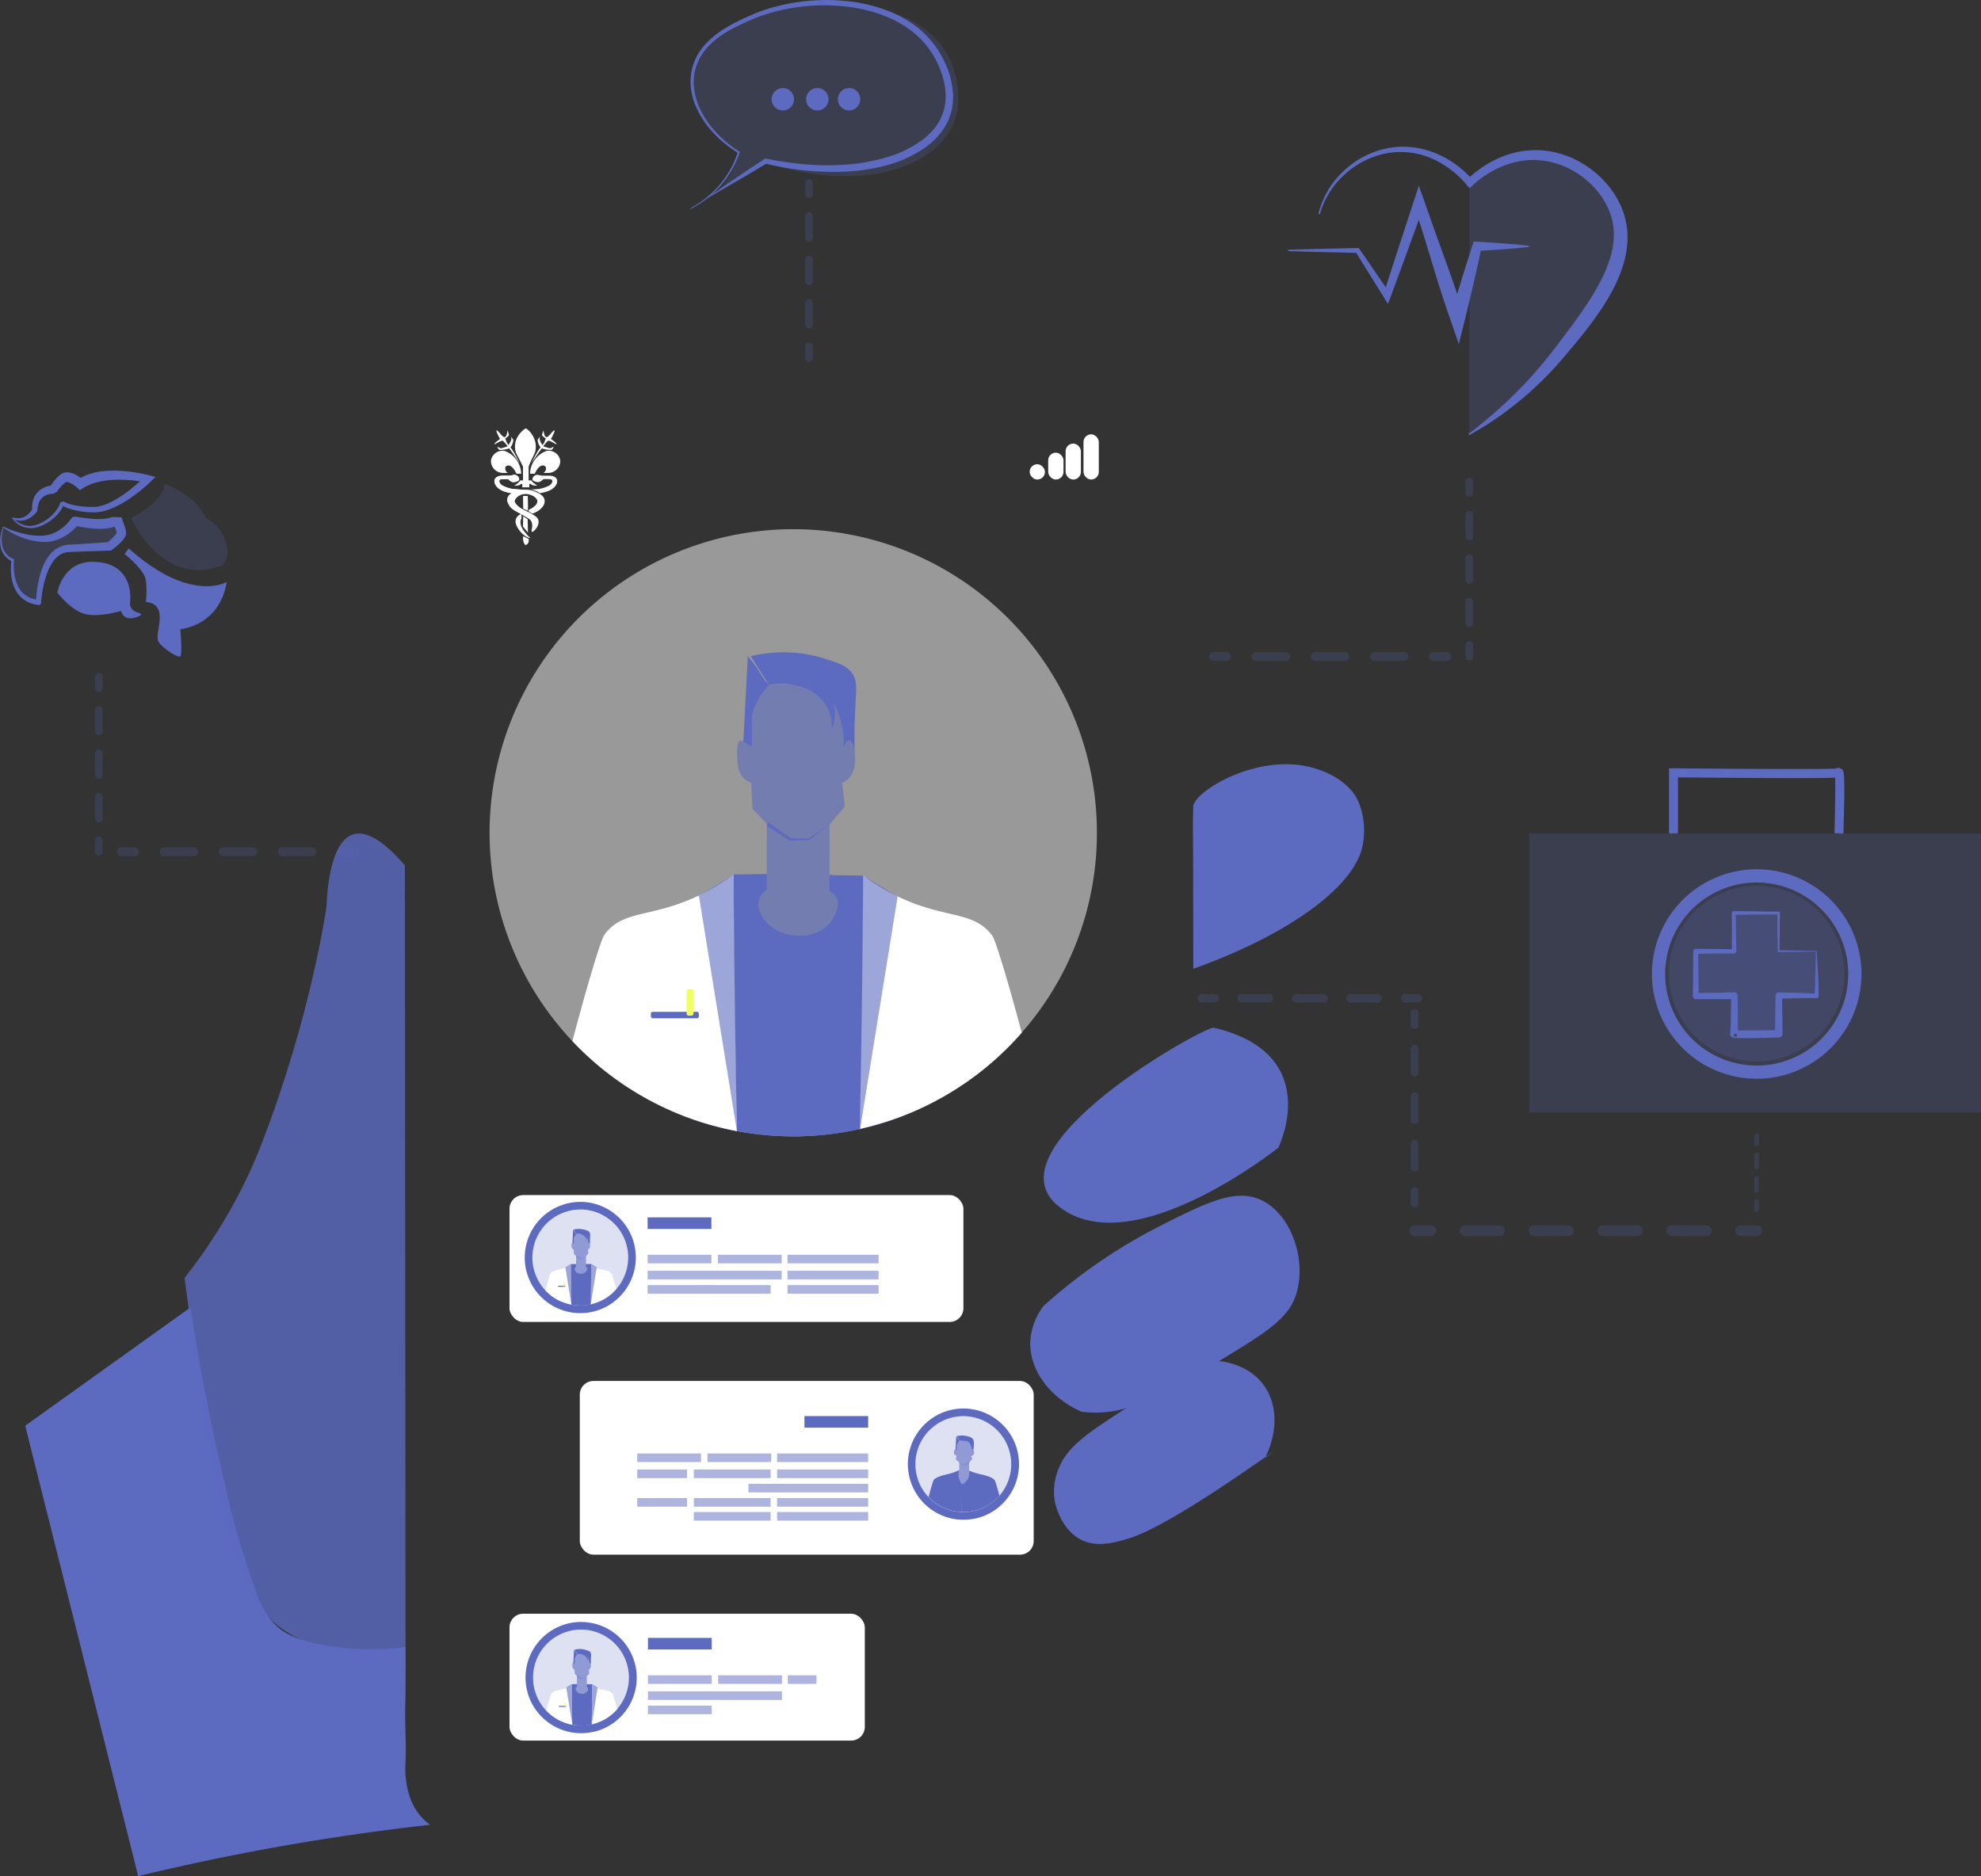 <svg xmlns="http://www.w3.org/2000/svg" viewBox="0 0 1036.33 981.68"><rect x="0" y="0" width="1036.33" height="981.68" fill="#333333" stroke="none"/><defs><style>.cls-1,.cls-19,.cls-2,.cls-22,.cls-3{fill:#5c6bc0;}.cls-2{opacity:0.8;}.cls-3,.cls-4{opacity:0.2;}.cls-10,.cls-11,.cls-12,.cls-13,.cls-14,.cls-15,.cls-16,.cls-21,.cls-5,.cls-6,.cls-7,.cls-8,.cls-9{fill:none;}.cls-10,.cls-11,.cls-12,.cls-13,.cls-14,.cls-15,.cls-16,.cls-5,.cls-6,.cls-7,.cls-8,.cls-9{stroke:#5c6bc0;stroke-linecap:round;stroke-miterlimit:10;}.cls-5,.cls-6{stroke-width:4px;}.cls-6{stroke-dasharray:11.37 11.37;}.cls-7,.cls-8{stroke-width:4.62px;}.cls-8{stroke-dasharray:15.46 15.46;}.cls-10,.cls-9{stroke-width:4.44px;}.cls-10{stroke-dasharray:14.23 14.23;}.cls-11,.cls-12{stroke-width:5.59px;}.cls-12{stroke-dasharray:18.02 18.02;}.cls-13,.cls-14{stroke-width:2.58px;}.cls-14{stroke-dasharray:6.07 6.07;}.cls-15,.cls-16{stroke-width:4.17px;}.cls-16{stroke-dasharray:12.44 12.44;}.cls-17,.cls-18{fill:#fff;}.cls-18,.cls-22,.cls-23{opacity:0.5;}.cls-19{opacity:0.6;}.cls-20{fill:#f1ff61;}</style></defs><g id="Layer_2" data-name="Layer 2"><g id="Layer_2-2" data-name="Layer 2"><path class="cls-1" d="M624.24,506.93c50.69-18.13,85-43.56,88.71-65,2.85-16.31-4.45-26.36-4.45-26.36-6-8.21-15-11.6-18.39-12.8-29.9-10.73-65.3,11.18-65.87,19.05,0,.42-.12,3-.17,6-.06,3.81,0,6.62,0,7.22C624.13,438.81,624.19,457.64,624.24,506.93Z"/><path class="cls-1" d="M225,954.81q-27,3-55.71,7.5c-34.47,5.45-66.86,12.08-97,19.37L13.19,746,99.7,684.07q3.17,21.36,7.52,44.14c3.34,17.35,7,34,10.84,49.79,0,0,2.17,14.92,14.26,50.37,3.21,9.42,6.38,17.75,14.45,24.12,2,1.58,7.76,5.77,24.12,8.57a136.44,136.44,0,0,0,41.27.63c.09,13.29,0,24-.17,31.29-.18,9.53.54,19.07.17,28.59a48.58,48.58,0,0,0,2,17.95,30.45,30.45,0,0,0,5.37,10.14A28.46,28.46,0,0,0,225,954.81Z"/><path class="cls-2" d="M212.16,861.69c-36.13,6.4-55.08-2.73-64.34-9.19-27.53-19.18-35.07-68.69-49-166.93-1-7.24-1.81-13.16-2.29-16.85,21.77-27.8,33.54-52.69,40.21-69.94,26.43-68.33,34.08-124.66,34.08-124.66.67-16.21,4.05-34.5,14-37.56,8.91-2.74,20.09,8.18,27,16.24Q212,657.25,212.16,861.69Z"/><path class="cls-1" d="M635,537.74c-4.47-1.06-119.48,62.81-81.19,93.45s114.9-30.64,114.9-30.64S693.18,551.53,635,537.74Z"/><path class="cls-1" d="M565.77,738.68a58.24,58.24,0,0,0,17.88-.51c9.32-1.76,15.29-5.35,25-10.73,21.21-11.73,18.89-9.07,29.05-15.24,23.91-14.54,35.87-21.81,40.14-34.29,5.89-17.22-1.54-41.6-17.3-49.62-13.63-6.94-29,.64-55,13.88A280.47,280.47,0,0,0,546,683.27a33.27,33.27,0,0,0-7,18.39C538.27,716.47,548.89,731.2,565.77,738.68Z"/><path class="cls-1" d="M565.25,805.49c7.2,3.83,15.26,2.65,25.8-.69,26.11-8.26,92.44-58.51,70.69-41.87h0c6.85-13.41,6.69-28.17-.73-38.3-6.89-9.39-17.74-11.67-21.7-12.25-7.81-1.14-13.91.72-53.88,26.81-18.47,12-28.4,19-32.42,31.4a31.1,31.1,0,0,0-1.28,14.56C551.83,785.77,554.31,799.68,565.25,805.49Z"/><path class="cls-3" d="M362.77,108.3c4.48-2,14.9-7.61,20.62-19.41a37.59,37.59,0,0,0,3.06-9.19c-16.48-10.65-25.65-26.79-23-41.06,3-16.31,20.39-24,30.2-28.4C427.1-4.65,480.23-1.4,496.41,30c.78,1.5,9.7,19.49,1.7,36.08C487,89.21,447.35,100.46,401.48,85.3Z"/><path class="cls-1" d="M361.1,109.22a4.15,4.15,0,0,0,.42-.4,1.57,1.57,0,0,1,.4-.28l1.09-.63c.71-.42,1.42-.86,2.12-1.32q2.08-1.36,4.05-2.91a53.15,53.15,0,0,0,7.19-6.88,51,51,0,0,0,5.68-8.15A49.32,49.32,0,0,0,386,79.54l.21.58a70,70,0,0,1-8.63-6.33,60.94,60.94,0,0,1-7.4-7.75,48.42,48.42,0,0,1-5.61-9.18,34.93,34.93,0,0,1-3.06-10.37,28.34,28.34,0,0,1,5.34-20.7c4.35-5.92,10.5-10.1,16.79-13.46,3.17-1.69,6.4-3.17,9.67-4.59a83.73,83.73,0,0,1,10.13-3.63A103.86,103.86,0,0,1,446,.92a90.93,90.93,0,0,1,10.58,2.14,78,78,0,0,1,10.24,3.56,62.83,62.83,0,0,1,9.57,5.2,49.46,49.46,0,0,1,15.16,15.71,55.27,55.27,0,0,1,4.66,9.94,43.09,43.09,0,0,1,2.3,10.84,30.92,30.92,0,0,1-1.17,11.21,30.1,30.1,0,0,1-5.23,10A39.49,39.49,0,0,1,484,77.2a63.93,63.93,0,0,1-19.82,9.17,99.41,99.41,0,0,1-21.34,3.4,146.44,146.44,0,0,1-42.58-4.23l1-.16c-6.52,3.94-13,7.78-19.7,11.62S368,104.94,361.1,109.22Zm-.35.2c6.37-4.07,12.73-8.33,19.19-12.81s13.26-9,20-13.4l.42-.27.54.11c13.77,2.75,27.85,4.15,41.78,3.08,3.48-.25,6.93-.71,10.35-1.28a101.11,101.11,0,0,0,10.12-2.35,59.65,59.65,0,0,0,18.5-8.66A37.8,37.8,0,0,0,488.93,67a26.19,26.19,0,0,0,4.61-8.65c2-6.28,1.29-13.24-.85-19.67a51.4,51.4,0,0,0-4.21-9.33,45.88,45.88,0,0,0-13.9-14.79,57.84,57.84,0,0,0-9-5.05A76.18,76.18,0,0,0,455.82,6a88.53,88.53,0,0,0-10.2-2.18A101.33,101.33,0,0,0,404.1,6.46a82.08,82.08,0,0,0-9.9,3.42c-3.23,1.36-6.46,2.8-9.56,4.4-6.17,3.2-12.08,7.18-16.24,12.68a26.67,26.67,0,0,0-4.53,9.13,26.94,26.94,0,0,0-.75,10.2c.76,6.89,3.94,13.36,8.09,18.94a58.89,58.89,0,0,0,7.12,7.69,68.19,68.19,0,0,0,8.39,6.35l.33.22-.12.36a49.88,49.88,0,0,1-4.14,9.22,51.68,51.68,0,0,1-5.89,8.19,53.25,53.25,0,0,1-7.39,6.85c-1.33,1-2.71,2-4.13,2.88-.71.45-1.43.88-2.15,1.3l-1.1.61a3.78,3.78,0,0,1-.7.32C361.17,109.3,361,109.35,360.75,109.42Z"/><circle class="cls-1" cx="409.52" cy="51.93" r="5.87"/><circle class="cls-1" cx="427.56" cy="51.93" r="5.87"/><circle class="cls-1" cx="444.18" cy="51.93" r="5.87"/><g id="çegale-lavoro"><path class="cls-1" d="M689.77,111.66a45.85,45.85,0,0,1,4.7-11.63A43.71,43.71,0,0,1,698,94.78a44.86,44.86,0,0,1,4.25-4.68,46.88,46.88,0,0,1,22-12.2l1.56-.36c.53-.12,1.06-.16,1.59-.25l1.59-.23.79-.11.8-.06a43.13,43.13,0,0,1,6.43,0,41.54,41.54,0,0,1,6.38.91,46.19,46.19,0,0,1,6.19,1.82,51.45,51.45,0,0,1,11.37,6,55.4,55.4,0,0,1,5,4,44.78,44.78,0,0,1,4.58,4.65l-3.08-.18A55.47,55.47,0,0,1,780,84.74a50.15,50.15,0,0,1,14.74-5.39,45.87,45.87,0,0,1,15.81-.2,48.36,48.36,0,0,1,15,5.08,52.73,52.73,0,0,1,12.71,9.46l1.35,1.47c.44.49.92,1,1.32,1.49l1.25,1.56c.21.26.43.52.62.79l.57.82,1.15,1.65c.37.55.7,1.14,1,1.71l.52.87.26.43.23.45.91,1.81a18.1,18.1,0,0,1,.82,1.86l.77,1.89c.43,1.3.88,2.59,1.18,3.93a38.32,38.32,0,0,1,1.16,8.11,46,46,0,0,1-.42,8.14,58.93,58.93,0,0,1-1.76,7.84A76.76,76.76,0,0,1,843,153a123.51,123.51,0,0,1-8.25,13c-2.95,4.16-6.09,8.15-9.26,12.06q-2.4,2.92-4.82,5.8l-2.43,2.87c-.81,1-1.66,1.92-2.49,2.88a180.82,180.82,0,0,1-21.91,21.06c-1,.79-2,1.59-3,2.36s-2,1.54-3,2.3-2,1.49-3.07,2.22-2.06,1.45-3.11,2.15q-6.26,4.25-12.87,7.88a.38.38,0,0,1-.41-.63c4-3.05,7.85-6.18,11.63-9.41,1-.81,1.88-1.64,2.82-2.45l2.76-2.49c.92-.83,1.83-1.69,2.74-2.52s1.79-1.72,2.68-2.58a220,220,0,0,0,19.8-22c.76-1,1.52-1.93,2.28-2.92l2.27-3q2.28-3,4.51-5.94,4.49-5.94,8.65-12c1.37-2,2.71-4.07,4-6.14s2.51-4.15,3.66-6.26,2.21-4.26,3.2-6.42,1.81-4.38,2.56-6.59a43.59,43.59,0,0,0,2.32-13.55,31.75,31.75,0,0,0-.71-6.74c-.2-1.11-.55-2.2-.85-3.29l-.59-1.6a14.72,14.72,0,0,0-.65-1.59,42.12,42.12,0,0,0-7.66-11.57,46.1,46.1,0,0,0-11.05-8.65,43.2,43.2,0,0,0-13.17-4.82,40.61,40.61,0,0,0-14-.15,46.07,46.07,0,0,0-13.45,4.5A51.15,51.15,0,0,0,770.41,97l-1.68,1.59-1.4-1.77a42.82,42.82,0,0,0-4-4.32,49.85,49.85,0,0,0-4.59-3.86,48.39,48.39,0,0,0-10.38-6,41.52,41.52,0,0,0-5.68-1.88,37.77,37.77,0,0,0-5.9-1,40,40,0,0,0-6-.16l-.75,0-.75.08-1.5.17c-.5.06-1,.08-1.5.18l-1.48.29a44.74,44.74,0,0,0-21.36,11,44.13,44.13,0,0,0-12.93,20.52.37.37,0,0,1-.46.25A.37.37,0,0,1,689.77,111.66Z"/><path class="cls-1" d="M674.17,130.67l18-.48,18-.42.66,0,.41.6,15.94,23.22-3.43.42,7.89-24.45,8-24.43,2.6-8,2.83,8,5.31,15.09,5.41,15.06c1.81,5,3.62,10,5.33,15.08l1.3,3.79,1.25,3.79,1.25,3.8,1.2,3.82-7.28.21,1.35-4.72,1.39-4.7c.92-3.13,1.88-6.26,2.83-9.39s1.94-6.24,2.93-9.36,2-6.23,3-9.34l.62-1.88,1.72.09c2.23.11,4.47.26,6.7.41s4.46.28,6.7.46,4.46.33,6.69.53,4.47.41,6.7.65a.36.36,0,0,1,.33.41.38.38,0,0,1-.33.34q-3.34.36-6.7.64c-2.23.21-4.46.36-6.69.54s-4.47.31-6.7.46-4.47.29-6.7.41l2.34-1.8c-.67,3.21-1.36,6.4-2.07,9.6s-1.44,6.38-2.17,9.57-1.49,6.36-2.27,9.54L767.43,163l-1.2,4.76L763.15,180,759,168l-1.32-3.77-1.27-3.79-1.27-3.8-1.23-3.8c-1.64-5.07-3.2-10.18-4.74-15.28l-4.67-15.31-4.77-15.27,5.43,0-8.78,24.15-8.86,24.12L726.09,159,724,155.67l-14.86-23.93,1.07.58-18-.42-18-.48a.37.37,0,0,1-.36-.38A.37.37,0,0,1,674.17,130.67Z"/><path class="cls-3" d="M768.63,227.25s82.31-57.51,75.89-108.91c-3.81-30.48-48.58-50.16-75.73-21.27Z"/></g><rect class="cls-3" x="799.89" y="436.13" width="236.44" height="146.04"/><path class="cls-1" d="M964.37,436.13l-4.68-.13c.32-11.49.51-24.3.33-29.1-4.5.26-15.17.31-41.62.18-17.15-.09-34.42-.25-40.59-.31v29.29h-4.67V402l2.36,0c31.58.33,79.12.63,85.41.15l.59-.58,1.5.61C964.83,403,965.27,403.22,964.37,436.13Z"/><g id="Soccorso"><g class="cls-4"><path class="cls-1" d="M950.1,497.72H930.41v-20H906.93s.09,8.88.17,20H886.93v23.49s9.05-.1,20.29-.18c0,10.9-.05,19.63-.29,19.88-.67.66,23.48,0,23.48,0v-20c10.81,0,19.44,0,19.69.29C950.76,521.87,950.1,497.72,950.1,497.72Z"/></g><path class="cls-1" d="M950,497.86c-6.6.1-13.1.25-19.55.32a.46.46,0,0,1-.46-.45h0l-.23-20,.69.7-23.48.27,1-1,.36,20a1.14,1.14,0,0,1-1.12,1.17h0l-20.17.18,1.34-1.34.22,23.49-1.57-1.56,20.29-.4A1.75,1.75,0,0,1,909,521V521l.12,10.88c0,1.81,0,3.63,0,5.46,0,.92,0,1.82-.07,2.79a8.57,8.57,0,0,1-.08.86v.08l0,.13,0,.14,0,.1a2.39,2.39,0,0,1-.16.38,2.08,2.08,0,0,1-.24.34.86.86,0,1,0-.06.08,2,2,0,0,0,.25-.33,2.14,2.14,0,0,0,.21-.51,1.94,1.94,0,0,0,0-.79,1.85,1.85,0,0,0-.21-.64,1.83,1.83,0,0,0-.28-.39,1.39,1.39,0,0,0-.21-.21l-.17-.11a.72.72,0,0,0-.21-.12l-.17-.07-.13,0h.07c.3,0,.76.06,1.18.07,1.74.05,3.55,0,5.35,0l5.41,0,10.84-.16-1.89,1.95.14-10c0-3.33.1-6.66.17-10v-.07a1.6,1.6,0,0,1,1.63-1.56c3.61.07,7.22.13,10.83.26,1.8.06,3.61.12,5.42.21.91,0,1.81.09,2.76.18l.37,0,.2,0a1.58,1.58,0,0,1,.29,0l.1,0a1.28,1.28,0,0,1,.43.23.36.36,0,0,1,.09.08l-.17-.15a1.62,1.62,0,0,0-.25-.11,1.14,1.14,0,0,0-.45-.06,1.13,1.13,0,0,0-.37.1.81.81,0,0,0-.26.17l-.12.11a.58.58,0,0,0-.07.11.41.41,0,0,0-.07.11l0,.05,0,.06h0a1.49,1.49,0,0,0,0-.22c.06-.38.09-.83.12-1.27.12-1.76.17-3.57.22-5.36l.15-5.4.13-5.41.07-2.71,0-1.35,0-.68v-.59s0,0,0,0A.09.09,0,0,0,950,497.86Zm.27-.28.06.12a.58.58,0,0,1,0,.1v.26l0,.33.06.68.1,1.35.19,2.7c.12,1.8.24,3.6.33,5.41.2,3.61.39,7.2.4,10.86,0,.47,0,.92,0,1.43,0,.14,0,.26-.06.45l0,.18a.79.79,0,0,1,0,.13.69.69,0,0,1,0,.1.64.64,0,0,1-.08.14.61.61,0,0,1-.09.12l-.13.14a1.17,1.17,0,0,1-.28.17,1.1,1.1,0,0,1-.86,0,1.23,1.23,0,0,1-.26-.13,1,1,0,0,1-.2-.15.46.46,0,0,1,.07.07.9.9,0,0,0,.36.19h-.46c-.86,0-1.76,0-2.65,0-1.79,0-3.59,0-5.39.07l-10.81.23,1.63-1.63c.07,3.33.14,6.66.18,10l.13,10a1.92,1.92,0,0,1-1.84,1.94h0c-3.63.12-7.25.24-10.88.31s-7.24.12-11,0c-.48,0-.93,0-1.53-.11l-.26,0a2.73,2.73,0,0,1-.46-.11l-.25-.1a2,2,0,0,1-.25-.14l-.18-.13a2.39,2.39,0,0,1-.23-.22,1.52,1.52,0,0,1-.29-.41,1.93,1.93,0,0,1-.22-.65,2,2,0,0,1,.26-1.35,3,3,0,0,1,.27-.35l-.06.06a2.18,2.18,0,0,0-.22.31,2.52,2.52,0,0,0-.15.34v.06l0,.06v0h0c0-.07,0-.3,0-.5.05-.83.08-1.74.11-2.63.06-1.79.09-3.59.12-5.4l.16-10.85,1.79,1.78-20.28,0h0a1.53,1.53,0,0,1-1.54-1.54h0l.21-23.49v0a1.34,1.34,0,0,1,1.34-1.32l20.17.19L906,497.73v-20a1,1,0,0,1,1-1h0l23.48.28h0a.67.67,0,0,1,.67.69l-.23,20-.46-.46C937.09,497.34,943.71,497.49,950.23,497.58Z"/><g class="cls-4"><circle class="cls-1" cx="918.98" cy="509.47" r="45.96"/></g><path class="cls-1" d="M919,564.46a54.81,54.81,0,1,1,54.81-54.8A54.87,54.87,0,0,1,919,564.46Zm0-102.69a47.89,47.89,0,1,0,47.89,47.89A47.94,47.94,0,0,0,919,461.77Z"/></g><g class="cls-4"><line class="cls-1" x1="423.22" y1="187.27" x2="423.22" y2="95.7"/><line class="cls-5" x1="423.22" y1="187.27" x2="423.22" y2="181.27"/><line class="cls-6" x1="423.22" y1="169.91" x2="423.22" y2="107.38"/><line class="cls-5" x1="423.22" y1="101.7" x2="423.22" y2="95.7"/></g><g class="cls-4"><line class="cls-1" x1="768.63" y1="343.52" x2="768.63" y2="251.95"/><line class="cls-5" x1="768.63" y1="343.52" x2="768.63" y2="337.52"/><line class="cls-6" x1="768.63" y1="326.16" x2="768.63" y2="263.63"/><line class="cls-5" x1="768.63" y1="257.95" x2="768.63" y2="251.95"/></g><g class="cls-4"><line class="cls-1" x1="756.84" y1="343.52" x2="634.79" y2="343.52"/><line class="cls-7" x1="756.84" y1="343.52" x2="749.91" y2="343.52"/><line class="cls-8" x1="734.45" y1="343.52" x2="649.45" y2="343.52"/><line class="cls-7" x1="641.72" y1="343.52" x2="634.79" y2="343.52"/></g><g class="cls-4"><line class="cls-1" x1="51.69" y1="445.66" x2="51.69" y2="354.08"/><line class="cls-5" x1="51.69" y1="445.66" x2="51.69" y2="439.66"/><line class="cls-6" x1="51.69" y1="428.29" x2="51.69" y2="365.77"/><line class="cls-5" x1="51.69" y1="360.08" x2="51.69" y2="354.08"/></g><g class="cls-4"><line class="cls-1" x1="63.49" y1="445.66" x2="185.53" y2="445.66"/><line class="cls-7" x1="63.49" y1="445.66" x2="70.41" y2="445.66"/><line class="cls-8" x1="85.87" y1="445.66" x2="170.88" y2="445.66"/><line class="cls-7" x1="178.6" y1="445.66" x2="185.53" y2="445.66"/></g><g class="cls-4"><line class="cls-1" x1="741.69" y1="522.33" x2="628.73" y2="522.33"/><line class="cls-9" x1="741.69" y1="522.33" x2="735.02" y2="522.33"/><line class="cls-10" x1="720.79" y1="522.33" x2="642.51" y2="522.33"/><line class="cls-9" x1="635.4" y1="522.33" x2="628.73" y2="522.33"/></g><g class="cls-4"><line class="cls-1" x1="918.98" y1="643.94" x2="740.05" y2="643.94"/><line class="cls-11" x1="918.98" y1="643.94" x2="910.59" y2="643.94"/><line class="cls-12" x1="892.57" y1="643.94" x2="757.45" y2="643.94"/><line class="cls-11" x1="748.44" y1="643.94" x2="740.05" y2="643.94"/></g><g class="cls-4"><line class="cls-1" x1="918.91" y1="594.58" x2="918.91" y2="632.69"/><line class="cls-13" x1="918.91" y1="594.58" x2="918.91" y2="598.46"/><line class="cls-14" x1="918.91" y1="604.53" x2="918.91" y2="625.78"/><line class="cls-13" x1="918.91" y1="628.82" x2="918.91" y2="632.69"/></g><g class="cls-4"><line class="cls-1" x1="740.05" y1="530.08" x2="740.05" y2="629.64"/><line class="cls-15" x1="740.05" y1="530.08" x2="740.05" y2="536.33"/><line class="cls-16" x1="740.05" y1="548.77" x2="740.05" y2="617.16"/><line class="cls-15" x1="740.05" y1="623.38" x2="740.05" y2="629.64"/></g><rect class="cls-17" x="266.54" y="625.32" width="237.45" height="66.38" rx="7.15"/><rect class="cls-17" x="266.54" y="844.38" width="185.87" height="66.38" rx="7.15"/><rect class="cls-17" x="303.31" y="722.59" width="237.45" height="90.89" rx="7.15"/><g id="medico"><path class="cls-18" d="M573.83,435.74a158.16,158.16,0,0,1-38,103.06c-.44.52-.88,1-1.33,1.54a159.27,159.27,0,0,1-47.25,36.88q-2.86,1.47-5.8,2.82a158,158,0,0,1-30.08,10.34l-1.57.36A158.7,158.7,0,0,1,415,594.58h-1.49a159.31,159.31,0,0,1-28-2.72,157.28,157.28,0,0,1-33.24-10.14,158.86,158.86,0,1,1,221.57-146Z"/><path class="cls-1" d="M388.87,388.07l2.35-44.88,4.43,5.79,4.32,6.77,2.4,2.63a38.16,38.16,0,0,0-9,15.83V390.8Z"/><path class="cls-19" d="M440.54,409.57q.7,6.26,1.4,12.51-4,4.67-7.91,9.32l-.1,28.08c2.29,2.09,14,13.12,11.84,24.64-3.47,18.41-40.59,28.31-51.83,15.58-7.13-8.09-4.51-26.06,7.16-42.39V431l-7.41-7.65q-.39-6.9-.76-13.79s-5.88-1.53-6.9-8.94-.25-13.53,1.41-13.15,5.89,3.32,5.89,3.32a49.16,49.16,0,0,1,0-16.59c.55-3.15,1-5.58,2.59-8.36a43,43,0,0,1,5.81-7.35c13.21-1.56,22.45,1,27.64,3.07,2.82,1.11,4.26,1.69,5.81,3.06,7.46,6.62,5.75,29.36,5.75,29.36-.05-1.11-.05-4.37,2.16-6,.42-.31.75-.57,1.15-.52,2.68.38,5.65,14.68-.64,20.3A9.08,9.08,0,0,1,440.54,409.57Z"/><path class="cls-1" d="M481.47,580A158.6,158.6,0,0,1,415,594.58a160,160,0,0,1-29.48-2.73,157.28,157.28,0,0,1-33.24-10.14c-18.06-19.87-30.86-53.87-32.78-95.4a194.6,194.6,0,0,0,36-12.53c8.38-4,16.22-8.63,17.67-9.49,4.28-2.56,7.84-4.89,10.54-6.72l17.37-.26v8.43a8.33,8.33,0,0,0-4.34,7c-.39,5.23,5.61,16.08,20.19,16.85s20.4-9.45,21.36-15.57a6.37,6.37,0,0,0-4.41-7.54l0-8.76c2.06.3,4.93.77,8.31,1.53,6.83,1.54,10.24,2.31,11.25,3.37,2.83,3-3.16,16.27-37.65,58.26,39.94-15.78,74.62-1.85,81,17.42C502.93,556.45,483.48,577.87,481.47,580Z"/><path class="cls-17" d="M385.5,591.85a158.58,158.58,0,0,1-86.06-47.11c2.9-10.89,6.51-24.12,9.77-35.08,5.49-18.49,6.46-20,7.63-21.45,9.93-12.27,24.36-7.95,48.76-19.66a110.25,110.25,0,0,0,18.13-11q.19,29,.56,58.08Q384.76,553.75,385.5,591.85Z"/><path class="cls-1" d="M402.37,358.38c12.79-2.19,24.64,2.13,29.87,10.85a22.22,22.22,0,0,1,2.94,12.09,19.48,19.48,0,0,0,1.32-11.41c-2.21-10.67-14.62-18.64-25.09-16.45A18.82,18.82,0,0,0,402.37,358.38Z"/><path class="cls-1" d="M392.75,343.36a72.77,72.77,0,0,1,19.41-2,68.14,68.14,0,0,1,18,2.89c8.45,2.65,12.68,4,15.49,7.83,3.51,4.8,1.95,9.43,1.49,25.74-.21,7.48-.08,13.51,0,17.17-.31-4.43-1.61-7.39-3-7.47-1.55-.09-3,3.55-3.15,4a38.59,38.59,0,0,0-.26-10c-.28-1.74-1.77-11.12-7.4-17.23-6.78-7.36-19-9.36-31.06-5.91Z"/><path class="cls-1" d="M402.93,430.9l10.78,7.76-.36-.11,9.83.27-.22.07L434,431.4l-10.64,8.09-.08.06h-.13l-9.83.27h-.18l-.18-.12-11.18-7.15a1,1,0,1,1,1.08-1.69Z"/><path class="cls-19" d="M383.73,457.57c-2.7,1.88-5.63,3.8-8.77,5.7s-6.36,3.72-9.36,5.28q9.94,61.65,19.9,123.3Z"/><path class="cls-1" d="M515.81,486.88c-1.77,38.2-12.74,70-28.54,90.34q-2.86,1.47-5.8,2.82a158,158,0,0,1-30.08,10.34l-1.57.36A158.7,158.7,0,0,1,415,594.58h-1.49l.92-104.46a26.75,26.75,0,0,0,3.93.07c14.58-.77,20.58-11.62,20.19-16.86a8.3,8.3,0,0,0-4.34-7v-8.43c5.79.09,11.58.16,17.36.26,2.7,1.83,6.27,4.15,10.55,6.7,1.44.88,9.29,5.54,17.67,9.5A194.26,194.26,0,0,0,515.81,486.88Z"/><path class="cls-17" d="M534.52,540.34a158.37,158.37,0,0,1-83.13,50l-1.57.36q.72-37.26,1.18-74.53.36-29.06.56-58.08a109.56,109.56,0,0,0,18.13,11c24.39,11.71,38.83,7.4,48.76,19.66,1.17,1.45,2.14,3,7.63,21.45C528.86,519.56,531.89,530.55,534.52,540.34Z"/><path class="cls-19" d="M451.44,458.14l18.14,11-19.9,123.31Q450.56,525.28,451.44,458.14Z"/><rect class="cls-1" x="340.5" y="529.44" width="25.1" height="3.36" rx="0.96"/><rect class="cls-20" x="354.05" y="522.7" width="13.91" height="3.57" rx="0.96" transform="translate(-163.48 885.49) rotate(-90)"/><polyline class="cls-21" points="414.98 619.61 415.2 594.44 416.12 489.54 416.46 451.44"/></g><g id="medico-2" data-name="medico"><path class="cls-1" d="M303.55,632.86a25.11,25.11,0,0,1,19.06,41.39l-.21.24a25.07,25.07,0,0,1-7.45,5.83c-.3.16-.61.3-.92.45a25.25,25.25,0,0,1-4.74,1.63l-.25.06a24.76,24.76,0,0,1-5.49.6h-.23a24.92,24.92,0,0,1-9.66-2,25.12,25.12,0,0,1,9.89-48.17m0-4a29.12,29.12,0,0,0-21.13,49.07,29,29,0,0,0,15.74,8.63,28.47,28.47,0,0,0,5.12.5h.27a28.79,28.79,0,0,0,6.37-.7l.25-.06a29.21,29.21,0,0,0,5.54-1.9l1.07-.52a29,29,0,0,0,8.63-6.76l.26-.29a29.12,29.12,0,0,0-22.12-48Z"/><path class="cls-3" d="M328.6,658a25.09,25.09,0,0,1-6,16.29l-.21.24a25.07,25.07,0,0,1-7.45,5.83c-.3.16-.61.3-.92.45a25.25,25.25,0,0,1-4.74,1.63l-.25.06a24.76,24.76,0,0,1-5.49.6h-.23a24.92,24.92,0,0,1-9.66-2A25.09,25.09,0,1,1,328.6,658Z"/><path class="cls-1" d="M299.44,650.43l.37-7.1.69.92.69,1.07.37.41a6.37,6.37,0,0,0-.83,1.12,6.28,6.28,0,0,0-.59,1.39v2.62Z"/><path class="cls-19" d="M307.58,653.82c.08.66.15,1.32.22,2l-1.24,1.47,0,4.44c.36.33,2.21,2.08,1.87,3.9-.55,2.91-6.4,4.47-8.17,2.46-1.13-1.28-.72-4.12,1.12-6.7v-4.16c-.39-.4-.78-.8-1.16-1.21l-.12-2.18a1.62,1.62,0,0,1-1.09-1.41c-.16-1.17,0-2.14.22-2.08a4.84,4.84,0,0,1,.93.53,7.73,7.73,0,0,1,0-2.62,3.62,3.62,0,0,1,.41-1.33,6.48,6.48,0,0,1,.91-1.16,8.94,8.94,0,0,1,4.36.49,2.62,2.62,0,0,1,.92.48c1.17,1,.9,4.64.9,4.64a1.2,1.2,0,0,1,.34-1c.07,0,.12-.09.19-.08.42.06.89,2.32-.11,3.21A1.3,1.3,0,0,1,307.58,653.82Z"/><path class="cls-1" d="M314,680.77a24.94,24.94,0,0,1-10.48,2.29,24.9,24.9,0,0,1-9.89-2c-2.84-3.14-4.86-8.51-5.16-15.08a28.82,28.82,0,0,0,8.46-3.48c.68-.4,1.24-.77,1.67-1.06l2.73,0v1.33a1.31,1.31,0,0,0-.68,1.11c-.06.83.88,2.54,3.18,2.66a3,3,0,0,0,3.37-2.46,1,1,0,0,0-.7-1.19c0-.46,0-.92,0-1.38.32,0,.78.12,1.31.24a5.06,5.06,0,0,1,1.77.53c.45.47-.49,2.57-5.93,9.21,6.29-2.5,11.76-.29,12.78,2.75C317.42,677,314.35,680.42,314,680.77Z"/><path class="cls-17" d="M298.9,682.63a24.93,24.93,0,0,1-13.56-7.44c.45-1.72,1-3.82,1.54-5.55.86-2.92,1-3.16,1.2-3.39,1.56-1.94,3.84-1.25,7.69-3.1a18.5,18.5,0,0,0,2.86-1.74q0,4.59.08,9.18Q298.78,676.61,298.9,682.63Z"/><path class="cls-1" d="M301.56,645.73a4.49,4.49,0,0,1,4.71,1.72,3.53,3.53,0,0,1,.47,1.91,3.16,3.16,0,0,0,.2-1.8A3.53,3.53,0,0,0,303,645,3,3,0,0,0,301.56,645.73Z"/><path class="cls-1" d="M300.05,643.36a11.22,11.22,0,0,1,3.06-.32,10.75,10.75,0,0,1,2.84.45c1.33.42,2,.63,2.44,1.24s.31,1.49.24,4.07c0,1.18,0,2.13,0,2.71-.05-.7-.26-1.16-.47-1.18s-.47.56-.5.64a6.18,6.18,0,0,0,0-1.58,5.61,5.61,0,0,0-1.17-2.72,4.84,4.84,0,0,0-4.9-.94Z"/><path class="cls-1" d="M301.65,657.2l1.7,1.22-.06,0,1.55.05h0l1.75-1.19-1.68,1.28h0l-1.55.05h0l0,0-1.76-1.13a.15.15,0,0,1-.05-.22.15.15,0,0,1,.22,0Z"/><path class="cls-19" d="M298.63,661.41c-.43.3-.89.6-1.39.9s-1,.59-1.47.84q1.56,9.74,3.13,19.48Z"/><path class="cls-1" d="M319.45,666c-.28,6-2,11.07-4.5,14.28-.3.16-.61.3-.92.45a25.25,25.25,0,0,1-4.74,1.63l-.25.06a24.76,24.76,0,0,1-5.49.6h-.23l.14-16.51a3.18,3.18,0,0,0,.62,0c2.3-.12,3.25-1.83,3.18-2.66a1.31,1.31,0,0,0-.68-1.11v-1.33l2.74,0c.42.29,1,.66,1.66,1.06.23.14,1.47.87,2.79,1.5A30.19,30.19,0,0,0,319.45,666Z"/><path class="cls-17" d="M322.4,674.49a24.9,24.9,0,0,1-13.11,7.91l-.25.06c.08-3.93.14-7.85.19-11.78q.06-4.59.09-9.18a17,17,0,0,0,2.86,1.73c3.84,1.85,6.12,1.17,7.68,3.11.19.23.34.47,1.21,3.39C321.51,671.21,322,672.94,322.4,674.49Z"/><path class="cls-19" d="M309.3,661.5l2.86,1.73L309,682.72Z"/><rect class="cls-1" x="291.81" y="672.77" width="3.96" height="0.53" rx="0.27"/><rect class="cls-20" x="293.94" y="671.7" width="2.2" height="0.56" rx="0.28" transform="translate(-376.94 967.03) rotate(-90)"/><polyline class="cls-21" points="303.55 687.02 303.59 683.04 303.73 666.46 303.79 660.44"/></g><g id="medico-3" data-name="medico"><path class="cls-1" d="M304,852.68a25.11,25.11,0,0,1,19,41.39l-.21.25a25,25,0,0,1-7.45,5.82c-.3.16-.6.31-.91.45a24.79,24.79,0,0,1-4.74,1.63l-.25.06a24.9,24.9,0,0,1-5.49.61h-.24a26.68,26.68,0,0,1-4.41-.43A25.11,25.11,0,0,1,304,852.68m0-4a29.11,29.11,0,0,0-5.39,57.71,30.41,30.41,0,0,0,5.12.5H304a28.93,28.93,0,0,0,6.37-.71h.06l.21,0a28.36,28.36,0,0,0,5.52-1.9c.35-.16.71-.34,1.06-.52A29.05,29.05,0,0,0,325.9,897l.25-.3a29.12,29.12,0,0,0-22.11-48Z"/><path class="cls-3" d="M329.08,877.78a25,25,0,0,1-6,16.29l-.21.25a25,25,0,0,1-7.45,5.82c-.3.16-.6.31-.91.45a24.79,24.79,0,0,1-4.74,1.63l-.25.06a24.9,24.9,0,0,1-5.49.61h-.24a26.68,26.68,0,0,1-4.41-.43,25.1,25.1,0,1,1,29.69-24.68Z"/><path class="cls-1" d="M299.92,870.25l.37-7.09.7.91.68,1.07.38.42a5.41,5.41,0,0,0-.83,1.11,5.92,5.92,0,0,0-.6,1.39v2.62Z"/><path class="cls-19" d="M308.07,873.65c.07.66.14,1.32.22,2L307,877.1l0,4.44c.37.33,2.21,2.07,1.87,3.89-.55,2.91-6.4,4.47-8.17,2.46-1.12-1.28-.71-4.12,1.13-6.7V877l-1.17-1.21-.12-2.18a1.62,1.62,0,0,1-1.09-1.42c-.16-1.16,0-2.13.22-2.07a4.62,4.62,0,0,1,.93.52,8,8,0,0,1,0-2.62,3.76,3.76,0,0,1,.41-1.32,6.83,6.83,0,0,1,.92-1.16,8.87,8.87,0,0,1,4.36.48,2.73,2.73,0,0,1,.91.49c1.18,1,.91,4.64.91,4.64a1.12,1.12,0,0,1,.34-1,.24.24,0,0,1,.18-.08c.42.06.89,2.32-.1,3.2A1.55,1.55,0,0,1,308.07,873.65Z"/><path class="cls-1" d="M314.52,900.59a25.14,25.14,0,0,1-10.48,2.3,25.37,25.37,0,0,1-4.65-.43,24.89,24.89,0,0,1-5.24-1.61c-2.85-3.14-4.87-8.51-5.17-15.07a30.93,30.93,0,0,0,5.68-2c1.32-.63,2.56-1.37,2.79-1.51.67-.4,1.23-.77,1.66-1.06l2.74,0v1.34a1.3,1.3,0,0,0-.69,1.1c-.06.83.89,2.55,3.19,2.67a3,3,0,0,0,3.36-2.46,1,1,0,0,0-.69-1.19v-1.39c.33,0,.78.12,1.31.24a5.3,5.3,0,0,1,1.78.54c.44.47-.5,2.57-5.94,9.2,6.3-2.49,11.77-.29,12.78,2.76C317.9,896.86,314.84,900.25,314.52,900.59Z"/><path class="cls-17" d="M299.39,902.46A25,25,0,0,1,285.82,895c.46-1.72,1-3.81,1.54-5.54.87-2.93,1-3.17,1.2-3.39,1.57-1.94,3.84-1.26,7.69-3.11a16.63,16.63,0,0,0,2.86-1.74q0,4.59.09,9.18Q299.27,896.44,299.39,902.46Z"/><path class="cls-1" d="M302.05,865.56a4.48,4.48,0,0,1,4.71,1.71,3.51,3.51,0,0,1,.46,1.91,3.05,3.05,0,0,0,.21-1.8,3.54,3.54,0,0,0-4-2.6A3,3,0,0,0,302.05,865.56Z"/><path class="cls-1" d="M300.53,863.18a11.67,11.67,0,0,1,3.06-.32,10.27,10.27,0,0,1,2.85.46c1.33.42,2,.63,2.44,1.23.55.76.31,1.5.23,4.07,0,1.19,0,2.14,0,2.72-.05-.7-.25-1.17-.47-1.18s-.47.56-.5.64a5.82,5.82,0,0,0,0-1.59,5.6,5.6,0,0,0-1.16-2.72,4.85,4.85,0,0,0-4.9-.93Z"/><path class="cls-1" d="M302.14,877l1.7,1.23-.06,0,1.55,0h0L307,877.1l-1.68,1.28h0l-1.55,0h0l0,0L302,877.28a.17.17,0,0,1,0-.22.17.17,0,0,1,.22,0Z"/><path class="cls-19" d="M299.11,881.23q-.64.45-1.38.9c-.51.31-1,.59-1.48.84q1.58,9.74,3.14,19.49Z"/><path class="cls-1" d="M319.93,885.87c-.28,6-2,11.06-4.5,14.27-.3.16-.6.31-.91.45a24.79,24.79,0,0,1-4.74,1.63l-.25.06a24.9,24.9,0,0,1-5.49.61h-.24l.15-16.51a4.21,4.21,0,0,0,.62,0c2.29-.12,3.24-1.84,3.18-2.67a1.3,1.3,0,0,0-.69-1.1v-1.34l2.74,0c.43.29,1,.66,1.67,1.06a29.12,29.12,0,0,0,8.46,3.49Z"/><path class="cls-17" d="M322.88,894.32a25.24,25.24,0,0,1-8.36,6.27,24.79,24.79,0,0,1-4.74,1.63l-.25.06c.07-3.93.14-7.85.19-11.78q0-4.59.08-9.18a17,17,0,0,0,2.86,1.74c3.85,1.85,6.12,1.17,7.69,3.1.18.23.34.47,1.2,3.39C322,891,322.47,892.77,322.88,894.32Z"/><path class="cls-19" d="M309.79,881.32l2.85,1.74-3.13,19.49Z"/><rect class="cls-1" x="292.29" y="892.59" width="3.96" height="0.53" rx="0.27"/><rect class="cls-20" x="294.43" y="891.53" width="2.2" height="0.56" rx="0.28" transform="translate(-596.28 1187.34) rotate(-90)"/><polyline class="cls-21" points="304.04 906.84 304.07 902.87 304.22 886.29 304.27 880.26"/></g><g id="medico-4" data-name="medico"><path class="cls-1" d="M504,741a25.11,25.11,0,0,1,19,41.39l-.21.24a25.07,25.07,0,0,1-7.45,5.83c-.3.16-.6.3-.91.45a25.75,25.75,0,0,1-4.74,1.63l-.25.06a24.9,24.9,0,0,1-5.49.6h-.24a24.6,24.6,0,0,1-4.41-.43,24.3,24.3,0,0,1-5.24-1.6A25.11,25.11,0,0,1,504,741m0-4a29.11,29.11,0,0,0-11.48,55.84,29,29,0,0,0,11.21,2.36H504a28.92,28.92,0,0,0,6.37-.7l.12,0,.13,0a29.11,29.11,0,0,0,5.53-1.9l1.07-.52a28.92,28.92,0,0,0,8.63-6.76,2.55,2.55,0,0,0,.26-.3A29.11,29.11,0,0,0,504,737Z"/><path class="cls-3" d="M529,766.06a25,25,0,0,1-6,16.29l-.21.24a25.07,25.07,0,0,1-7.45,5.83c-.3.16-.6.3-.91.45a25.75,25.75,0,0,1-4.74,1.63l-.25.06a24.9,24.9,0,0,1-5.49.6h-.24a24.6,24.6,0,0,1-4.41-.43,24.3,24.3,0,0,1-5.24-1.6A25.09,25.09,0,1,1,529,766.06Z"/><path class="cls-1" d="M499.87,758.53l.37-7.1.7.92.68,1.07.38.41a5.91,5.91,0,0,0-.84,1.12,6.28,6.28,0,0,0-.59,1.39V759Z"/><path class="cls-19" d="M508,761.93l.69,1.42-1.1,1.29c-.21.24-.41.49-.62.74l0,4.43c.36.33,2.21,2.08,1.87,3.9-.55,2.91-6.4,4.47-8.17,2.46-1.13-1.28-.71-4.12,1.13-6.7v-4.16c-.19-.2-.38-.4-.59-.6-.41-.41-.82-.79-1.21-1.14.13-.71.27-1.42.41-2.14a1,1,0,0,1-.72,0,1.27,1.27,0,0,1-.59-.95c-.17-.77,0-1.88.54-2,.35-.07.72.28.93.53a8,8,0,0,1,0-2.62A3.82,3.82,0,0,1,501,755a7.32,7.32,0,0,1,.92-1.16,8.9,8.9,0,0,1,4.35.49,2.69,2.69,0,0,1,.92.48c1.18,1,.91,4.64.91,4.64a1.21,1.21,0,0,1,.34-1c.08-.07.27-.24.45-.21.53.1,1.14,2,.32,3A2,2,0,0,1,508,761.93Z"/><path class="cls-1" d="M503.18,791.15a25.26,25.26,0,0,1-11.28-3.1,24.79,24.79,0,0,1-6.13-4.76c.46-1.72,1-3.82,1.54-5.55.87-2.92,1-3.16,1.2-3.39,1.46-1.8,6-2.7,7.69-3.1a26.1,26.1,0,0,0,5.6-2.06,8.19,8.19,0,0,0,0,4.76,8,8,0,0,0,1.49,2.77Q503.23,783.94,503.18,791.15Z"/><path class="cls-1" d="M500.48,751.46a11.25,11.25,0,0,1,3.06-.32,10.86,10.86,0,0,1,2.85.45,4.63,4.63,0,0,1,2.44,1.24c.79,1,.69,2.38.55,4.26a13.46,13.46,0,0,1-.19,1.48.5.5,0,0,0-.32-.27.71.71,0,0,0-.69.6,10.92,10.92,0,0,0-.12-1.41l0-.16a5,5,0,0,0-1.15-2.56c-.56-.55-1.32-.65-2.84-.84a15,15,0,0,0-2.05-.1Z"/><path class="cls-1" d="M506.74,765.3l-1.7,1.22h.06l-1.55,0h0l-1.74-1.18,1.67,1.27h0l1.55.05h0l0,0,1.77-1.13a.16.16,0,0,0,0-.22.15.15,0,0,0-.21-.05Z"/><path class="cls-1" d="M522.83,782.59a24.85,24.85,0,0,1-13.1,7.91,24.63,24.63,0,0,1-6.55.65q0-7.21.08-14.43a6.75,6.75,0,0,0,3.32-3.45,6.61,6.61,0,0,0,.39-3.78,32.78,32.78,0,0,0,5.64,1.85c1.72.38,6.23,1.29,7.69,3.1.18.23.34.47,1.2,3.39C521.94,779.31,522.42,781.05,522.83,782.59Z"/><polyline class="cls-21" points="503.99 795.12 504.02 791.14 504.17 774.56 504.22 768.54"/></g><rect class="cls-1" x="338.79" y="636.98" width="33.36" height="6.06"/><rect class="cls-22" x="338.79" y="656.54" width="33.36" height="4.5"/><rect class="cls-22" x="375.55" y="656.54" width="33.36" height="4.5"/><rect class="cls-22" x="411.97" y="656.54" width="47.66" height="4.5"/><polygon class="cls-22" points="372.16 664.93 365.6 664.93 338.79 664.93 338.79 669.43 365.6 669.43 372.16 669.43 408.91 669.43 408.91 664.93 372.16 664.93"/><rect class="cls-22" x="411.97" y="664.93" width="47.66" height="4.5"/><g class="cls-23"><rect class="cls-1" x="338.79" y="672.41" width="33.36" height="4.5"/><rect class="cls-1" x="365.6" y="672.41" width="37.54" height="4.5"/><rect class="cls-1" x="411.97" y="672.41" width="47.66" height="4.5"/></g><rect class="cls-1" x="338.97" y="857.02" width="33.36" height="6.06"/><rect class="cls-22" x="338.97" y="876.59" width="33.36" height="4.5"/><rect class="cls-22" x="375.72" y="876.59" width="33.36" height="4.5"/><rect class="cls-22" x="412.15" y="876.59" width="14.98" height="4.5"/><polygon class="cls-22" points="372.33 884.98 365.77 884.98 338.97 884.98 338.97 889.48 365.77 889.48 372.33 889.48 409.09 889.48 409.09 884.98 372.33 884.98"/><g class="cls-23"><rect class="cls-1" x="338.97" y="892.46" width="33.36" height="4.5"/></g><rect class="cls-1" x="420.82" y="740.96" width="33.36" height="6.06"/><rect class="cls-22" x="333.35" y="760.52" width="33.36" height="4.5"/><rect class="cls-22" x="370.1" y="760.52" width="33.36" height="4.5"/><rect class="cls-22" x="406.52" y="760.52" width="47.66" height="4.5"/><polygon class="cls-22" points="345.74 768.91 343.3 768.91 333.35 768.91 333.35 773.41 343.3 773.41 345.74 773.41 359.39 773.41 359.39 768.91 345.74 768.91"/><polygon class="cls-22" points="382.08 768.91 378.32 768.91 362.96 768.91 362.96 773.41 378.32 773.41 382.08 773.41 403.13 773.41 403.13 768.91 382.08 768.91"/><rect class="cls-22" x="406.52" y="768.91" width="47.66" height="4.5"/><polygon class="cls-22" points="345.74 783.87 343.3 783.87 333.35 783.87 333.35 788.37 343.3 788.37 345.74 788.37 359.39 788.37 359.39 783.87 345.74 783.87"/><polygon class="cls-22" points="382.08 783.87 378.32 783.87 362.96 783.87 362.96 788.37 378.32 788.37 382.08 788.37 403.13 788.37 403.13 783.87 382.08 783.87"/><rect class="cls-22" x="406.52" y="783.87" width="47.66" height="4.5"/><polygon class="cls-22" points="382.08 791.16 378.32 791.16 362.96 791.16 362.96 795.66 378.32 795.66 382.08 795.66 403.13 795.66 403.13 791.16 382.08 791.16"/><rect class="cls-22" x="406.52" y="791.16" width="47.66" height="4.5"/><g class="cls-23"><rect class="cls-1" x="391.52" y="776.39" width="62.66" height="4.5"/></g><rect class="cls-17" x="538.65" y="242.91" width="8" height="8" rx="4"/><rect class="cls-17" x="548.35" y="236.87" width="8" height="14.04" rx="4"/><rect class="cls-17" x="557.46" y="232.11" width="8" height="18.81" rx="4"/><rect class="cls-17" x="566.82" y="227.25" width="8" height="23.66" rx="4"/><g id="psicologia"><path class="cls-3" d="M65.93,278.73a.17.17,0,0,1,0,.07v.11c0,.06,0,.12,0,.19a1.74,1.74,0,0,1-.05.34l-.06.29-.09.27a5.72,5.72,0,0,1-.36.85A10.91,10.91,0,0,1,63.73,283c-.54.6-1.09,1.15-1.65,1.66s-1.13,1-1.7,1.49-1.15.92-1.78,1.4l-.09.07a2,2,0,0,1-1.12.39q-7.1.19-14.18.46l-7.08.26a9.73,9.73,0,0,0-2.91.53l-.35.11c-.11,0-.22.1-.33.15l-.68.32-.63.39a4.3,4.3,0,0,0-.62.43,15.56,15.56,0,0,0-4.06,4.84,32.39,32.39,0,0,0-2.64,6.18,53.38,53.38,0,0,0-1.64,6.68c-.21,1.13-.39,2.27-.53,3.42s-.26,2.31-.33,3.42v.09a1.24,1.24,0,0,1-1.31,1.17l-.11,0a18.61,18.61,0,0,1-3.81-.87,17.14,17.14,0,0,1-1.83-.75l-.88-.48a9.07,9.07,0,0,1-.83-.54,14.3,14.3,0,0,1-1.56-1.23l-.7-.7c-.24-.24-.43-.5-.65-.75a16,16,0,0,1-2.06-3.31,23,23,0,0,1-1.9-7.34,32.52,32.52,0,0,1,.07-7A10.58,10.58,0,0,1,.2,285.67a17.1,17.1,0,0,1,0-5.1,21.07,21.07,0,0,1,.49-2.49c.1-.41.21-.81.34-1.22.06-.2.12-.4.19-.6l.11-.3.06-.15,0-.07,0,0a.32.32,0,0,1,.17-.19.82.82,0,0,1,.21,0l.11,0,0,0,.14.07.29.14.59.27,1.19.52,1.2.49,1.21.45a51.31,51.31,0,0,0,4.91,1.5,45.08,45.08,0,0,0,5,1c.83.09,1.66.2,2.5.22.41,0,.83.07,1.24.06h1.24a17.54,17.54,0,0,0,9-2.57,23.18,23.18,0,0,0,3.78-2.86c.58-.54,1.13-1.11,1.65-1.7.27-.3.52-.61.75-.91.12-.15.24-.3.35-.46l.17-.22.12-.18a2.18,2.18,0,0,1,2.2-1.05l.25,0,2.73.43.68.11.68.08,1.36.17c.9.13,1.8.19,2.7.27s1.79.1,2.69.14a27.92,27.92,0,0,0,5.14-.24c.4-.06.78-.15,1.17-.22l.53-.15.27-.07.24-.09a6,6,0,0,1,.91-.26l4.7.14c.54,1.38,1,2.73,1.5,4.15.23.71.46,1.42.66,2.2,0,.2.1.39.14.61l.07.33,0,.09A3.69,3.69,0,0,1,65.93,278.73Z"/><path class="cls-1" d="M65.18,289.9s10.51,8.16,11.16,14a55.17,55.17,0,0,1,0,11.16s6.22-.21,7.08,6-2.58,12.23,0,15.45,9.87,7.94,10.94,6.87,0-14.17,0-14.17,20.39-1.5,24.25-24.67c0,0-18.88,11.37-51.29-17.6Z"/><path class="cls-1" d="M68,316.3s.21,3.22,4.29,4.29S71,323,71,323s-5.79,2.58-7.72-3.33c0,0-12.24,3.76-19.53,1.4S30,310.08,30,310.08s2.58-15.67,17.6-16.1S69.47,303,68,316.3Z"/><path class="cls-3" d="M68.61,271s16.1-7.3,17.6-17.81c0,0,15.88,5.36,21.46,17.81a21,21,0,0,1,9.46,9.9c.74,1.67,3.63,8.26.55,13.13a8.64,8.64,0,0,1-1.43,1.72A31.72,31.72,0,0,1,102,298.28C80.38,296.92,69.15,272.24,68.61,271Z"/><path class="cls-1" d="M6.79,271.18a.23.23,0,0,0,.06-.18.18.18,0,0,0,0-.1v0l0,.05.08.1.16.18c.11.13.23.25.34.37s.48.48.73.7a12.39,12.39,0,0,0,1.61,1.19,10.67,10.67,0,0,0,7.55,1.56,14.16,14.16,0,0,0,3.73-1.21,23.36,23.36,0,0,0,6.49-4.55A19.23,19.23,0,0,0,30,266.24l.26-.41.23-.42c.16-.28.3-.57.44-.86s.26-.59.36-.88.11-.29.16-.44.05-.15.06-.21l.05-.19,1.76-.49h0l0,0,0,0,.12.09.27.17a6.08,6.08,0,0,0,.62.33,6.62,6.62,0,0,0,.66.3l.68.26a23.14,23.14,0,0,0,2.88.81,45.06,45.06,0,0,0,6.06.82l1.54.1,1.54,0,.77,0,.71,0h.36l.36,0,.71-.07a23.73,23.73,0,0,0,5.66-1.65,42.66,42.66,0,0,0,5.36-2.79q2.61-1.59,5.07-3.44c1.65-1.24,3.08-2.45,4.79-3.88l1.78-1.52-.7-.11s-2.2-.33-4.4-.51a66,66,0,0,0-8.77-.18A45.59,45.59,0,0,0,51,252.29a24.82,24.82,0,0,0-7.52,3.08l-1.72,1.11-1.43-1.33-.34-.29-.38-.32-.79-.59a14.67,14.67,0,0,0-1.63-1,8.72,8.72,0,0,0-1.53-.66,4.41,4.41,0,0,0-.59-.12,1.4,1.4,0,0,0-.32,0h-.09l-.07,0-.09.07a9,9,0,0,0-.74.56,16.34,16.34,0,0,0-1.44,1.34,20,20,0,0,0-1.36,1.54l-.65.81L30,257l-.28.39-1.89,1h-.32l-.4,0c-.28,0-.56.06-.83.1a9.83,9.83,0,0,0-1.62.4,7.12,7.12,0,0,0-2.71,1.66,6.51,6.51,0,0,0-1,1.27,3.35,3.35,0,0,0-.21.36c-.06.13-.13.25-.19.37a7.85,7.85,0,0,0-.32.8,12.49,12.49,0,0,0-.67,3.58l0,.45-.16.25A4.18,4.18,0,0,1,19,268c-.09.13-.19.25-.29.37s-.42.47-.63.69a11.54,11.54,0,0,1-1.38,1.23,10.81,10.81,0,0,1-3.26,1.75,8.26,8.26,0,0,1-5.39-.1c-.28-.09-.55-.22-.81-.33l-.1,0h0l0,0Zm-.39-.32c.15,0,.33,0,.54,0l.31.06.14,0,.1,0c.27.05.53.12.8.15a8.53,8.53,0,0,0,1.59.09,7.4,7.4,0,0,0,2.95-.78,8.8,8.8,0,0,0,2.42-1.82,12.13,12.13,0,0,0,1-1.16c.15-.21.3-.41.43-.62l.2-.32.16-.29-.19.71a15,15,0,0,1,.28-4.5c.08-.38.21-.75.32-1.13.06-.19.14-.38.21-.56a5.55,5.55,0,0,1,.24-.56,9.83,9.83,0,0,1,1.31-2.08,10.53,10.53,0,0,1,3.91-2.95,12.83,12.83,0,0,1,2.28-.79c.39-.09.79-.17,1.19-.23l.61-.07.31,0h.39l-1.89,1,.33-.56.33-.51c.22-.34.44-.67.68-1a24.43,24.43,0,0,1,1.5-1.93,19.67,19.67,0,0,1,1.73-1.82c.32-.3.65-.58,1-.86l.13-.1.16-.12.45-.28a5.47,5.47,0,0,1,1-.42,5.93,5.93,0,0,1,1.9-.27,8.13,8.13,0,0,1,1.63.22,11.41,11.41,0,0,1,2.64,1,19.28,19.28,0,0,1,2.22,1.3q.52.35,1,.72l.5.39c.18.13.32.25.53.43L40.57,251a25.93,25.93,0,0,1,4.49-2.34l1.16-.44,1.18-.38c.4-.13.79-.22,1.19-.33s.79-.21,1.19-.29a35.91,35.91,0,0,1,4.78-.74,44.72,44.72,0,0,1,4.76-.22,71.13,71.13,0,0,1,9.37.65c1.54.2,3.08.45,4.61.74.76.14,1.53.29,2.29.46l1.14.25c.39.1.75.18,1.17.3l3.45.9L78.83,252c-.81.78-1.59,1.48-2.4,2.2s-1.63,1.4-2.46,2.08c-1.65,1.36-3.37,2.65-5.12,3.89s-3.58,2.39-5.47,3.45a43.81,43.81,0,0,1-5.91,2.8,27,27,0,0,1-6.48,1.6l-.85.06-.43,0H48.42l-.8-.05L46,268l-1.61-.16A43.88,43.88,0,0,1,38,266.66a26.08,26.08,0,0,1-3.13-1c-.26-.1-.52-.22-.77-.34s-.51-.25-.76-.39-.51-.29-.76-.44l-.38-.27a4.62,4.62,0,0,1-.42-.36l1.76-.49-.1.31c0,.09-.06.18-.1.27a4.71,4.71,0,0,1-.21.52c-.14.35-.3.67-.47,1s-.34.65-.54.95l-.28.47-.31.44a20.37,20.37,0,0,1-2.82,3.25,25.07,25.07,0,0,1-7.13,4.55,15.4,15.4,0,0,1-4.13,1.12,11.6,11.6,0,0,1-4.27-.29,12.09,12.09,0,0,1-3.84-1.81,12.94,12.94,0,0,1-1.61-1.35A10.44,10.44,0,0,1,7,272l-.33-.41-.16-.21-.08-.1,0-.06,0,0a.22.22,0,0,1-.06-.13A.3.3,0,0,1,6.4,270.86Z"/><path class="cls-1" d="M65.9,278.29l0-.22,0-.09-.07-.33c0-.22-.09-.41-.14-.61-.2-.78-.43-1.49-.66-2.2-.47-1.42-1-2.77-1.5-4.15l-4.7-.14a6,6,0,0,0-.91.26l-.24.09-.27.07-.53.15c-.39.07-.77.16-1.17.22a27.92,27.92,0,0,1-5.14.24c-.9,0-1.78,0-2.69-.14s-1.8-.14-2.7-.27L43.77,271l-.68-.08-.68-.11-2.73-.43-.25,0a2.18,2.18,0,0,0-2.2,1.05l-.12.18-.17.22c-.11.16-.23.31-.35.46-.23.3-.48.61-.75.91-.52.59-1.07,1.16-1.65,1.7a23.18,23.18,0,0,1-3.78,2.86,17.54,17.54,0,0,1-9,2.57H20.19c-.41,0-.83-.05-1.24-.06-.84,0-1.67-.13-2.5-.22a45.08,45.08,0,0,1-5-1,51.31,51.31,0,0,1-4.91-1.5l-1.21-.45-1.2-.49L3,276.09l-.59-.27-.29-.14-.14-.07,0,0-.11,0a.82.82,0,0,0-.21,0,.32.32,0,0,0-.17.19l0,0,0,.07-.06.15-.11.3c-.07.2-.13.4-.19.6-.13.41-.24.81-.34,1.22a21.07,21.07,0,0,0-.49,2.49,17.1,17.1,0,0,0,0,5.1,10.58,10.58,0,0,0,5.63,7.85,32.52,32.52,0,0,0-.07,7,23,23,0,0,0,1.9,7.34,16,16,0,0,0,2.06,3.31c.22.25.41.51.65.75l.7.7a14.3,14.3,0,0,0,1.56,1.23,9.07,9.07,0,0,0,.83.54l.88.48a17.14,17.14,0,0,0,1.83.75,18.61,18.61,0,0,0,3.81.87l.11,0a1.24,1.24,0,0,0,1.31-1.17v-.09c.07-1.11.19-2.28.33-3.42s.32-2.29.53-3.42a53.38,53.38,0,0,1,1.64-6.68,32.39,32.39,0,0,1,2.64-6.18,15.56,15.56,0,0,1,4.06-4.84,4.3,4.3,0,0,1,.62-.43l.63-.39.68-.32c.11-.05.22-.11.33-.15l.35-.11a9.73,9.73,0,0,1,2.91-.53l7.08-.26q7.09-.25,14.18-.46a2,2,0,0,0,1.12-.39l.09-.07c.63-.48,1.19-.92,1.78-1.4s1.14-1,1.7-1.49,1.11-1.06,1.65-1.66a10.91,10.91,0,0,0,1.61-2.19,5.72,5.72,0,0,0,.36-.85l.09-.27.06-.29a1.74,1.74,0,0,0,.05-.34c0-.07,0-.13,0-.19v-.11a.17.17,0,0,0,0-.07Zm-4.84.27v0s0,.05,0,.06a.38.38,0,0,0,0,.1.91.91,0,0,0,0,.17s0,0,0,.06l0-.2v0a7.66,7.66,0,0,1-.84,1.2c-.39.47-.83.95-1.3,1.42s-1,.94-1.46,1.39c-.33.31-.69.62-1,.91-4.45.33-8.9.62-13.35.92L36,285a13.18,13.18,0,0,0-7.53,2.87,19.13,19.13,0,0,0-4.82,6,36.87,36.87,0,0,0-2.68,6.9,58.3,58.3,0,0,0-1.48,7.11c-.17,1.19-.31,2.39-.42,3.59-.06.73-.12,1.46-.16,2.2a13.82,13.82,0,0,1-1.95-.45,14,14,0,0,1-1.57-.57l-.74-.38a4.62,4.62,0,0,1-.72-.41,12.89,12.89,0,0,1-1.35-1l-.61-.56c-.21-.19-.38-.41-.58-.61a14.23,14.23,0,0,1-1.9-2.8,21,21,0,0,1-2-6.66,30,30,0,0,1-.16-7.09v0a.7.7,0,0,0-.4-.71,9.57,9.57,0,0,1-3.74-2.75,10.12,10.12,0,0,1-2-4.24,16.66,16.66,0,0,1-.24-4.84,22.22,22.22,0,0,1,.35-2.43c.08-.41.17-.81.28-1.2.05-.2.1-.4.16-.6l.08-.26-.14-.09,0,0h0a.1.1,0,0,0,.08-.05.19.19,0,0,0,.14-.11v0l0,.07-.05.15v0l.27.2c.17.13.36.26.54.38.36.25.73.49,1.1.73.75.48,1.51.91,2.29,1.34a41.66,41.66,0,0,0,4.83,2.26,36.39,36.39,0,0,0,10.5,2.51,12.89,12.89,0,0,0,1.41.08c.47,0,.95,0,1.43,0a22.73,22.73,0,0,0,2.84-.36,22,22,0,0,0,5.41-1.89,26,26,0,0,0,4.75-3.13,25.41,25.41,0,0,0,2.09-1.93q.47-.46.9-1l1.44.29.71.15.72.11,1.44.24c.95.16,1.94.25,2.91.37s2,.16,3,.23a31.19,31.19,0,0,0,6.14-.26c.53-.07,1.07-.2,1.6-.32.28-.07.56-.16.83-.24l.41-.13.6-.22.33.89c.23.64.45,1.28.64,1.87,0,.13.08.26.11.38l0-.08a.36.36,0,0,0,0-.07h0a0,0,0,0,1,0,0h0S61.07,278.54,61.06,278.56Z"/></g><path class="cls-17" d="M278,251.38h-1.46v-7.24c.35-.91.89-2.25,1.62-3.85a40.83,40.83,0,0,0,1.77-3.73,10.7,10.7,0,0,0-.43-6.91,11.85,11.85,0,0,0-4.06-5.33.64.64,0,0,0-.36-.12.66.66,0,0,0-.38.12c-.67.46-4.5,3.18-5.17,7.75a10,10,0,0,0,.36,4.75,27.1,27.1,0,0,0,1.47,2.9l2.24,4.42h0v7.24h-1.47c-.58,1.25-3.29,2.78-3,2.78,3.15,0,3.21-.89,3.21-.89h.88V255h3.67v-1.77h.89s0,.89,3.21.89C281.3,254.16,278.58,252.63,278,251.38Z"/><path class="cls-17" d="M272.62,247.87h-2.44s-1.9-4.47-4.29-4.31a1.9,1.9,0,0,0-1.24.52,1.69,1.69,0,0,0-.36,1.22,2.93,2.93,0,0,0,1.34,2.17h-2.78c-4-.26-6.58-3.93-5.89-7.11a6.17,6.17,0,0,1,7-4.43,13,13,0,0,1,8.67,11.94Z"/><path class="cls-17" d="M277.31,247.87h2.44s1.9-4.47,4.28-4.31a1.91,1.91,0,0,1,1.25.52,1.69,1.69,0,0,1,.36,1.22,2.93,2.93,0,0,1-1.34,2.17h2.78c4-.26,6.58-3.93,5.89-7.11a6.17,6.17,0,0,0-7-4.43,13,13,0,0,0-8.67,11.94Z"/><path class="cls-17" d="M265.87,250.74c.16,0,1.38,1.53,2.78,1.53s2.93-.71,3-1.41a2.65,2.65,0,0,0-2-2.35c-1-.24-1.39.29-3.49.39-.54,0-.4,0-1.45,0-2.24,0-3.38,0-4.29.48a3.11,3.11,0,0,0-1.58,1.49,3.63,3.63,0,0,0,.56,3c1.7,2.93,6,3.78,8,4.14,6,1.09,9-.53,12.28,1.91,1.2.91,1.46,1.63,1.51,2.11.19,1.62-1.57,3.47-4.49,4.73l0,.77,1.87,1.13c4-1.36,6.61-4.29,6.35-6.78-.38-3.56-6.39-5.16-7-5.32-2.21-.59-2.65-.07-9.65-.73a17,17,0,0,1-4.9-1.55,3.61,3.61,0,0,1-1.9-1.67,1.57,1.57,0,0,1-.1-1.38c.23-.36.68-.44,1.31-.51A16.92,16.92,0,0,1,265.87,250.74Z"/><path class="cls-17" d="M268.23,255.87c3.71.35,5.58.37,6.84.4a10.3,10.3,0,0,0-2.79.33,17.3,17.3,0,0,0-3.95,1.61l-1-.16c-2-.36-6.3-1.21-8-4.13a3.66,3.66,0,0,1-.56-3.06,3.11,3.11,0,0,1,1.58-1.49c.91-.46,2.05-.48,4.29-.48,1,0,.91,0,1.45,0,2.1-.1,2.54-.63,3.49-.39a2.65,2.65,0,0,1,2,2.35c-.06.7-1.58,1.41-3,1.41s-2.62-1.53-2.78-1.53a16.92,16.92,0,0,0-3.24,0c-.63.07-1.08.15-1.31.51a1.57,1.57,0,0,0,.1,1.38,3.61,3.61,0,0,0,1.9,1.67A16.86,16.86,0,0,0,268.23,255.87Z"/><path class="cls-17" d="M278.49,268.7l-1.87-1.13,0-.77c2.92-1.26,4.68-3.11,4.49-4.73-.05-.48-.31-1.2-1.51-2.11a7.5,7.5,0,0,0-4.55-1.44,54.7,54.7,0,0,0,6.75-.31c1.48.85,2.84,2.07,3,3.71C285.1,264.41,282.52,267.34,278.49,268.7Z"/><path class="cls-17" d="M291.37,250.86a3.11,3.11,0,0,0-1.58-1.49c-.91-.46-2.05-.48-4.29-.48-1.05,0-.92,0-1.45,0-2.11-.1-2.55-.63-3.49-.39a2.68,2.68,0,0,0-2.05,2.35c.06.7,1.59,1.41,3,1.41s2.62-1.53,2.78-1.53a16.92,16.92,0,0,1,3.24,0c.62.07,1.08.15,1.31.51a1.57,1.57,0,0,1-.11,1.38,3.59,3.59,0,0,1-1.89,1.67,17,17,0,0,1-4.91,1.55c-2,.19-3.5.28-4.63.33l.21,0a7.58,7.58,0,0,1,2.38.6,7.33,7.33,0,0,1,2.48,1.29l.44-.07c2-.36,6.3-1.21,8-4.13A3.66,3.66,0,0,0,291.37,250.86Z"/><path class="cls-17" d="M277.48,281.58s-4-3.69-4.86-6.38.19-3.79.19-3.79v-1.86s.09-.55-.54-.4a3.94,3.94,0,0,0-2.55,4C269.84,275.9,273.84,281.09,277.48,281.58Z"/><path class="cls-17" d="M273.6,259.53l.12,6.72a18.58,18.58,0,0,1,2.38.95c.22.21,0-7.67,0-7.67Z"/><path class="cls-17" d="M273.7,270.13l-.1,5.38,2.58,3.22-.14-7Z"/><path class="cls-17" d="M273.76,280.56a5.53,5.53,0,0,0,0,2.49c.13.52.49,2,1.26,2.08.57,0,1.24-.68,1.58-1.75l0-1.35Z"/><path class="cls-17" d="M288.22,229.71s2.68-4.81,1.67-4.48-2.89,3.62-4.07,3.5-1.47-3.5-1.47-3.5a13.76,13.76,0,0,0-.82,2.32c0,.57,2,1.91,2,1.91s-.16.37-.33.74a6.29,6.29,0,0,0-.34,1.1s-.47.73-1.16,1.66c-.05-.53-1-1.54-1.31-2.85a1.84,1.84,0,0,1,.3-1.72,6.05,6.05,0,0,0-1.44,1.89,7.73,7.73,0,0,0,1.53,3.84l-.34.4c-1.35,1.52-4.52,7.93-4.61,8s3.06-4.45,5.61-7.9h0a15.66,15.66,0,0,0,4.86.82c.81-.12,1.34-1.6,1.34-1.6a2,2,0,0,0-1.1.46c-.69.49-1.5.12-3.34-.46l-1-.29a15.27,15.27,0,0,1,2.47-2.87c1.06-.45,4.44,2.23,4.48,1.66S288.22,229.71,288.22,229.71Z"/><path class="cls-17" d="M282.69,228.39l.07-.07Z"/><path class="cls-17" d="M261.6,229.71s-2.69-4.81-1.67-4.48,2.89,3.62,4.07,3.5,1.47-3.5,1.47-3.5a13.06,13.06,0,0,1,.81,2.32c0,.57-2,1.91-2,1.91l.34.74a7.37,7.37,0,0,1,.34,1.1s.46.73,1.16,1.66c0-.53,1-1.54,1.3-2.85a1.88,1.88,0,0,0-.29-1.72,6.18,6.18,0,0,1,1.43,1.89,7.73,7.73,0,0,1-1.53,3.84l.35.4c1.34,1.52,4.52,7.93,4.6,8s-3.05-4.45-5.6-7.9h0a15.71,15.71,0,0,1-4.86.82c-.82-.12-1.35-1.6-1.35-1.6a1.92,1.92,0,0,1,1.1.46c.69.49,1.51.12,3.35-.46l.95-.29a14.89,14.89,0,0,0-2.47-2.87c-1.06-.45-4.43,2.23-4.48,1.66S261.6,229.71,261.6,229.71Z"/><path class="cls-17" d="M267.13,228.39l-.08-.07Z"/><path class="cls-17" d="M269.3,262.12c0,.26,0,1.08,1.65,2.59,2,1.85,3.68,2.13,6.81,3.92,1,.59,1.81,1.11,2.3,1.45a3.91,3.91,0,0,1,1.49,1.81c1.12,3-2.49,6.71-3.26,6.38s1.06-3.35-.56-5.81c-.4-.61-.84-.91-2.46-1.87-5.45-3.2-7.3-3.72-8.74-5.81a8.61,8.61,0,0,1-1.2-2.66,3.72,3.72,0,0,1,3.23-4.2c5.76.18,7.39.34,7.34.34a8.09,8.09,0,0,0-4.95,1.57A3.74,3.74,0,0,0,269.3,262.12Z"/></g></g></svg>